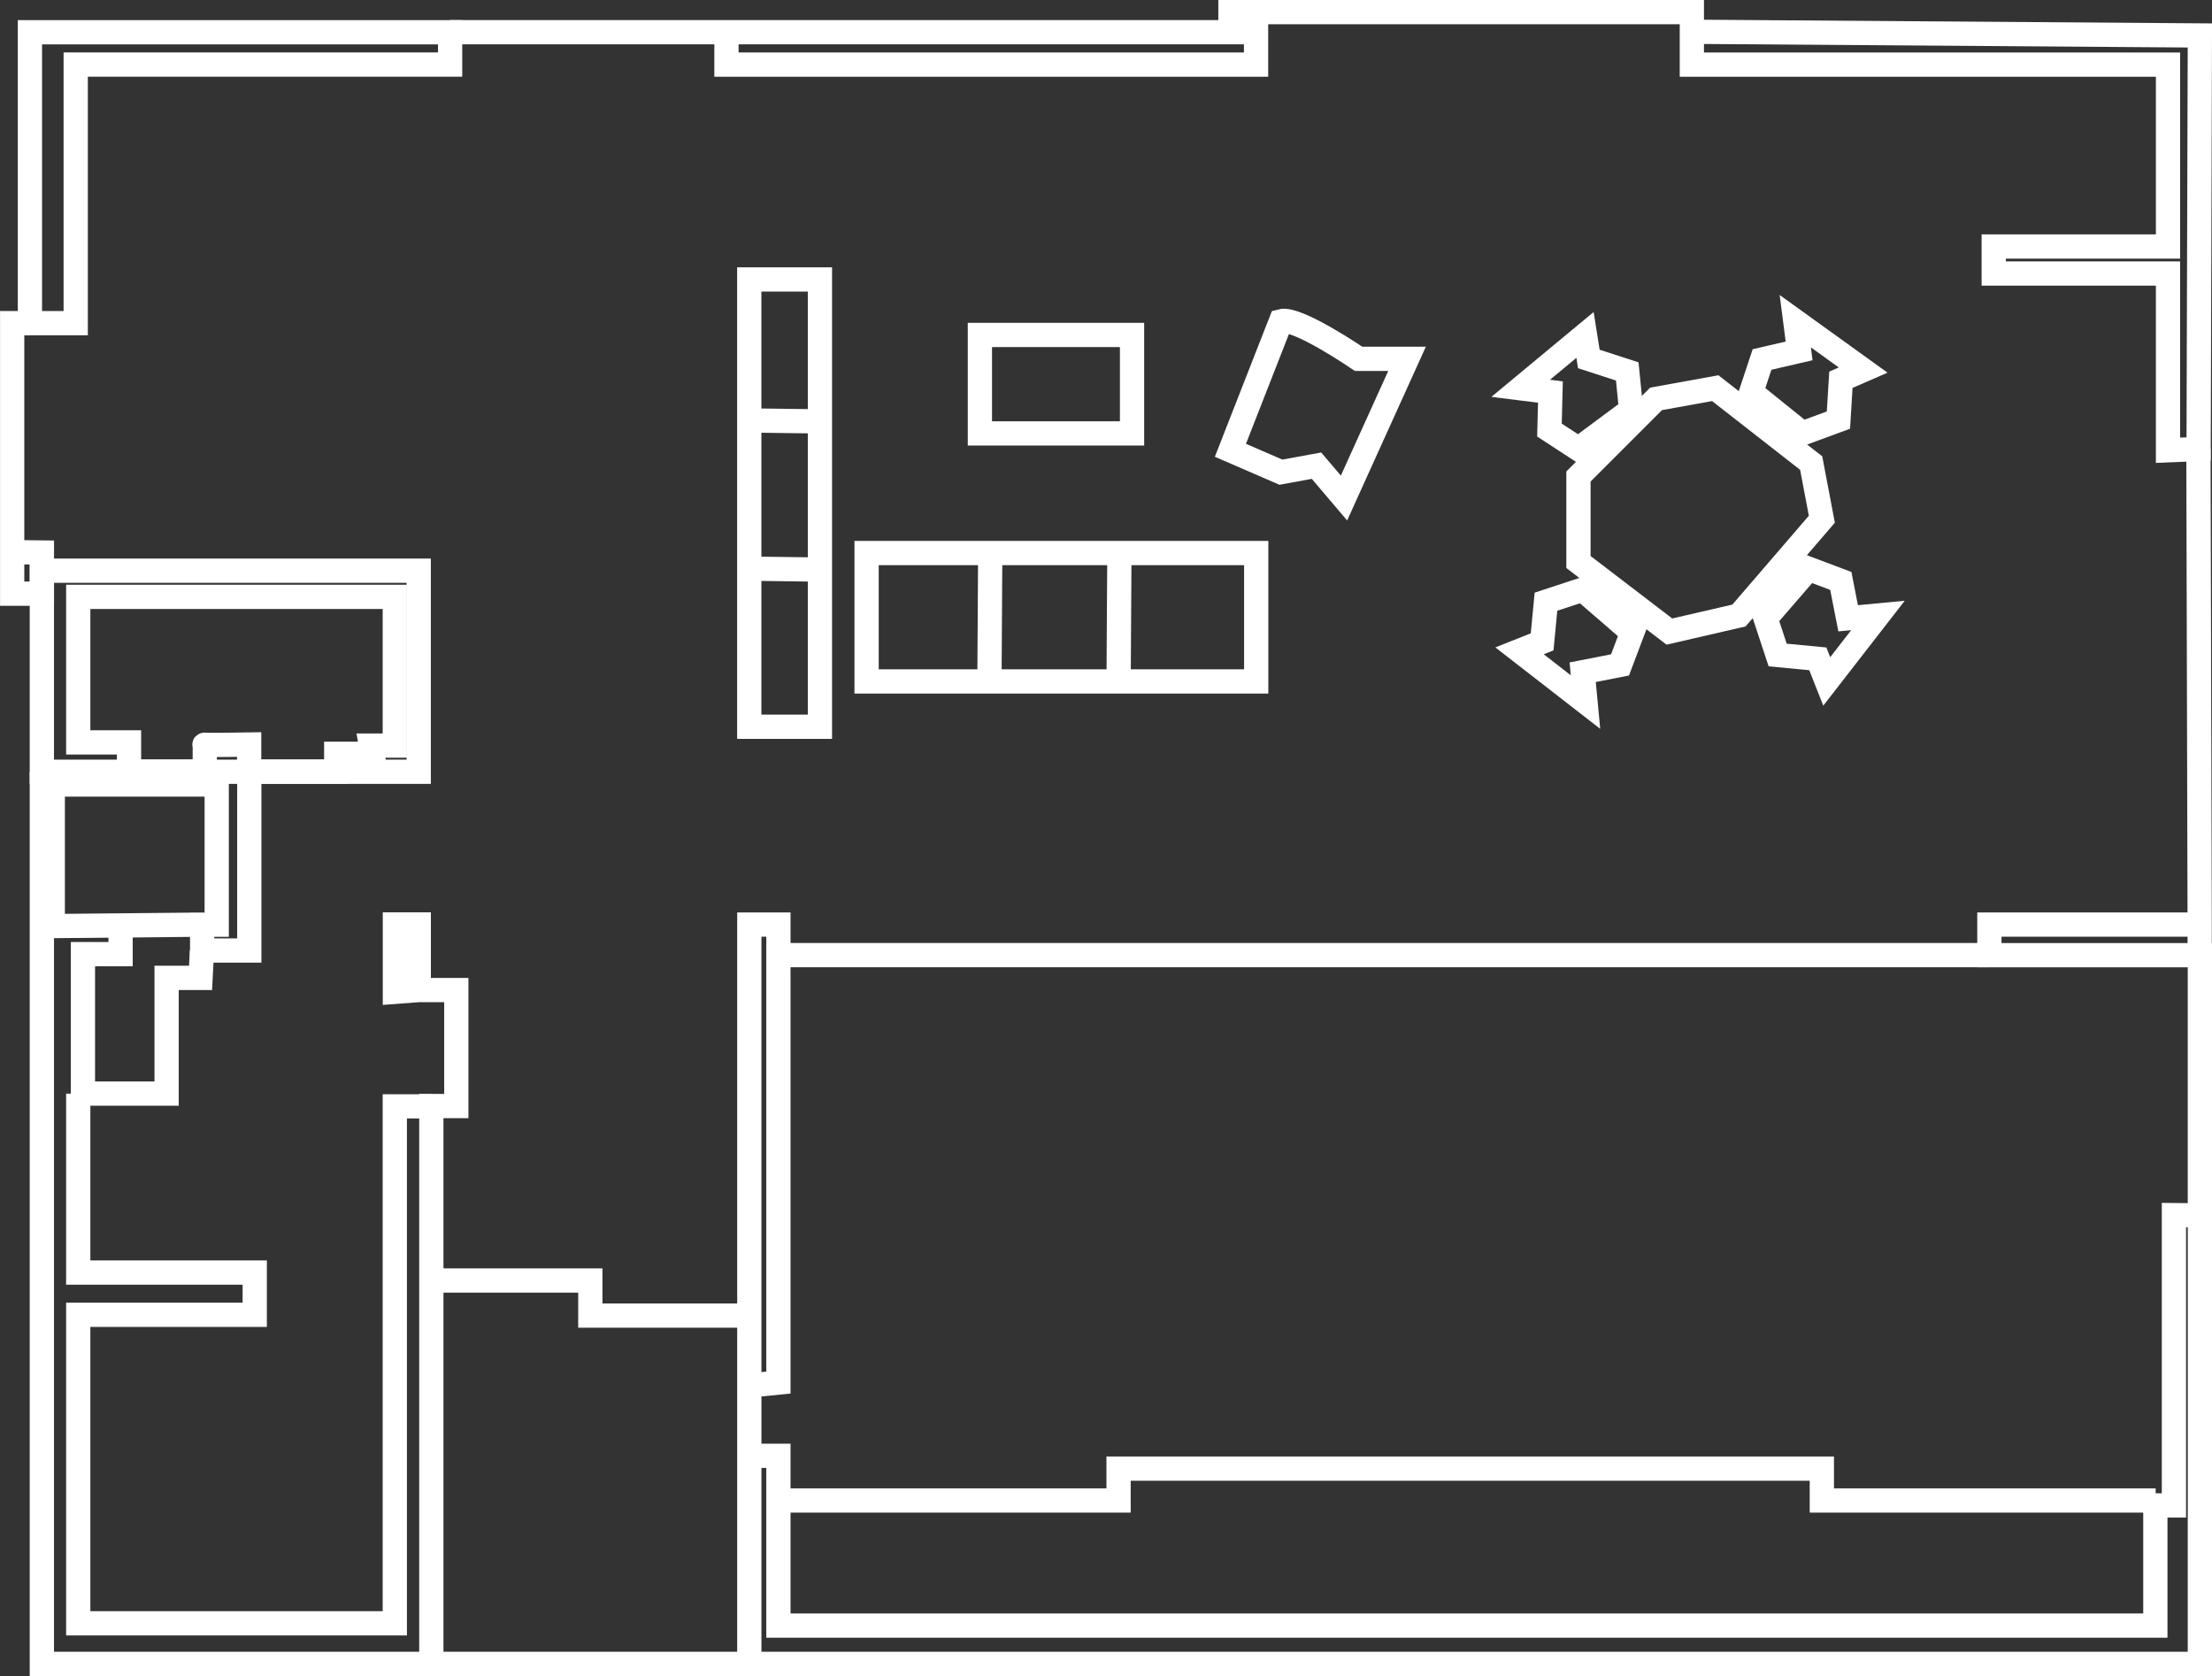 <svg xmlns="http://www.w3.org/2000/svg" width="45.606" height="34.551" viewBox="0 0 45.606 34.551">
  <rect x="0" y="0" width="45.606" height="34.551" fill="#333333" stroke="none"/>
  <g id="Group_140" data-name="Group 140" transform="translate(0.25 0.25)">
    <g id="Group_117" data-name="Group 117" transform="translate(0)">
      <g id="Group_114" data-name="Group 114" transform="translate(0)">
        <path id="Path_62" data-name="Path 62" d="M356.6,478.844h.944v-5.331h7.719v-.666H356.6Z" transform="translate(-356.233 -472.432)" fill="none" stroke="#fff" stroke-miterlimit="10" stroke-width="0.5"/>
        <path id="Path_63" data-name="Path 63" d="M383.955,472.846h5.7v.668h10.919v-.668H389.659" transform="translate(-374.927 -472.432)" fill="none" stroke="#fff" stroke-miterlimit="10" stroke-width="0.5"/>
        <path id="Path_64" data-name="Path 64" d="M434.77,471.817v-.278h9.513v1.082H454.1v3.75h-3.593v.557H454.1v3.643l.631-.026.026-8.525-10.474-.076" transform="translate(-409.651 -471.539)" fill="none" stroke="#fff" stroke-miterlimit="10" stroke-width="0.5"/>
        <path id="Path_65" data-name="Path 65" d="M433.351,530.939h-4.34v.631h4.34v14.61H403.444V530.939h.6v9.442l-.6.06v1.45h.6v3.5h28.389v-2.477h.383v-5.985l.53.005" transform="translate(-388.245 -512.129)" fill="none" stroke="#fff" stroke-miterlimit="10" stroke-width="0.5"/>
        <path id="Path_66" data-name="Path 66" d="M495.809,500.06" transform="translate(-451.361 -491.028)" fill="none" stroke="#fff" stroke-width="0.5"/>
        <path id="Path_67" data-name="Path 67" d="M497.8,499.977l.026,9.8v.63" transform="translate(-452.724 -490.972)" fill="none" stroke="#fff" stroke-miterlimit="10" stroke-width="0.5"/>
        <path id="Path_68" data-name="Path 68" d="M457.426,497.843l1.6-1.6,1.22-.221,1.978,1.544.22,1.158-1.709,1.985-1.434.331-1.875-1.434Z" transform="translate(-425.132 -488.27)" fill="none" stroke="#fff" stroke-miterlimit="10" stroke-width="0.5"/>
        <path id="Path_69" data-name="Path 69" d="M454.858,494.906l1.086-.807-.079-.792-.792-.257-.079-.495-1.326,1.1.613.077-.02.784Z" transform="translate(-422.565 -485.9)" fill="none" stroke="#fff" stroke-miterlimit="10" stroke-width="0.5"/>
        <path id="Path_70" data-name="Path 70" d="M455.916,510.019l-1.023-.885-.756.249-.079.828-.466.185,1.36,1.056-.058-.615.77-.151Z" transform="translate(-422.513 -497.229)" fill="none" stroke="#fff" stroke-miterlimit="10" stroke-width="0.5"/>
        <path id="Path_71" data-name="Path 71" d="M470.495,507.774l-.885,1.023.249.755.828.079.184.466,1.056-1.36-.615.058-.151-.77Z" transform="translate(-433.458 -496.299)" fill="none" stroke="#fff" stroke-miterlimit="10" stroke-width="0.5"/>
        <path id="Path_72" data-name="Path 72" d="M468.673,493.123l1.053.849.746-.275.051-.831.459-.2-1.4-1.008.079.613-.764.177Z" transform="translate(-432.818 -485.287)" fill="none" stroke="#fff" stroke-miterlimit="10" stroke-width="0.5"/>
        <rect id="Rectangle_106" data-name="Rectangle 106" width="3.137" height="2.03" transform="translate(19.953 6.655)" fill="none" stroke="#fff" stroke-miterlimit="10" stroke-width="0.5"/>
        <path id="Path_73" data-name="Path 73" d="M435.811,491.643c.334-.091,1.6.776,1.6.776h1l-1.3,2.87-.567-.667-.734.134-1.041-.451Z" transform="translate(-409.651 -485.272)" fill="none" stroke="#fff" stroke-miterlimit="10" stroke-width="0.5"/>
        <path id="Path_74" data-name="Path 74" d="M411.081,506.753h8.033V509.4h-8.033Z" transform="translate(-393.464 -495.602)" fill="none" stroke="#fff" stroke-miterlimit="10" stroke-width="0.5"/>
        <path id="Path_75" data-name="Path 75" d="M419.094,506.753l-.016,2.647" transform="translate(-398.928 -495.602)" fill="none" stroke="#fff" stroke-miterlimit="10" stroke-width="0.5"/>
        <path id="Path_76" data-name="Path 76" d="M427.5,506.753l-.016,2.647" transform="translate(-404.671 -495.602)" fill="none" stroke="#fff" stroke-miterlimit="10" stroke-width="0.5"/>
        <g id="Group_113" data-name="Group 113" transform="translate(15.199 5.511)">
          <path id="Path_77" data-name="Path 77" d="M404.9,488.944v9.221h-1.457v-9.221Z" transform="translate(-403.444 -488.944)" fill="none" stroke="#fff" stroke-miterlimit="10" stroke-width="0.5"/>
          <path id="Path_78" data-name="Path 78" d="M404.9,498.142l-1.457-.019" transform="translate(-403.444 -495.216)" fill="none" stroke="#fff" stroke-miterlimit="10" stroke-width="0.5"/>
          <path id="Path_79" data-name="Path 79" d="M404.9,507.789l-1.457-.019" transform="translate(-403.444 -501.808)" fill="none" stroke="#fff" stroke-miterlimit="10" stroke-width="0.5"/>
        </g>
        <path id="Path_80" data-name="Path 80" d="M355.811,491.786h-.364v5.578h.613v-.849l-.613-.007" transform="translate(-355.446 -485.375)" fill="none" stroke="#fff" stroke-miterlimit="10" stroke-width="0.5"/>
        <rect id="Rectangle_107" data-name="Rectangle 107" width="7.77" height="4.145" transform="translate(0.613 11.515)" fill="none" stroke="#fff" stroke-miterlimit="10" stroke-width="0.5"/>
        <path id="Path_81" data-name="Path 81" d="M365.788,512.672h.492v-3.065h-6.527v3H360.8v.6h1.556s.016-.572,0-.556.921,0,.921,0v.556h1.795v-.365h.746Z" transform="translate(-358.39 -497.552)" fill="none" stroke="#fff" stroke-miterlimit="10" stroke-width="0.5"/>
        <path id="Path_82" data-name="Path 82" d="M357.382,520.991v18.391h8.03v-11.5h.515v-2.391h-.774v-1.352h-.492v1.389l.492-.037" transform="translate(-356.769 -505.331)" fill="none" stroke="#fff" stroke-miterlimit="10" stroke-width="0.5"/>
        <path id="Path_83" data-name="Path 83" d="M362.152,520.991v3.685h-.972v-.532h.3v-2.89H358.1v2.918l3.076-.029" transform="translate(-357.262 -505.331)" fill="none" stroke="#fff" stroke-miterlimit="10" stroke-width="0.5"/>
        <path id="Path_84" data-name="Path 84" d="M360.832,531v.588h-.776v2.875h1.725v-2.386h.7l.029-.561" transform="translate(-358.596 -512.168)" fill="none" stroke="#fff" stroke-miterlimit="10" stroke-width="0.5"/>
        <path id="Path_85" data-name="Path 85" d="M367.032,542.2h-.752v10.657h-6.527v-6.36h3.639v-.871h-3.639v-3.688" transform="translate(-358.39 -519.642)" fill="none" stroke="#fff" stroke-miterlimit="10" stroke-width="0.5"/>
      </g>
      <line id="Line_75" data-name="Line 75" x2="6.557" transform="translate(8.643 34.051)" fill="none" stroke="#fff" stroke-miterlimit="10" stroke-width="0.5"/>
      <path id="Path_86" data-name="Path 86" d="M382.739,554.113h3.278v.723H389.3" transform="translate(-374.096 -527.965)" fill="none" stroke="#fff" stroke-miterlimit="10" stroke-width="0.5"/>
      <path id="Path_87" data-name="Path 87" d="M405.352,567.015h7.008v-.657h14.5v.657h6.882" transform="translate(-389.548 -536.332)" fill="none" stroke="#fff" stroke-miterlimit="10" stroke-width="0.5"/>
      <line id="Line_76" data-name="Line 76" x2="24.962" transform="translate(15.803 19.44)" fill="none" stroke="#fff" stroke-miterlimit="10" stroke-width="0.5"/>
    </g>
  </g>
</svg>
